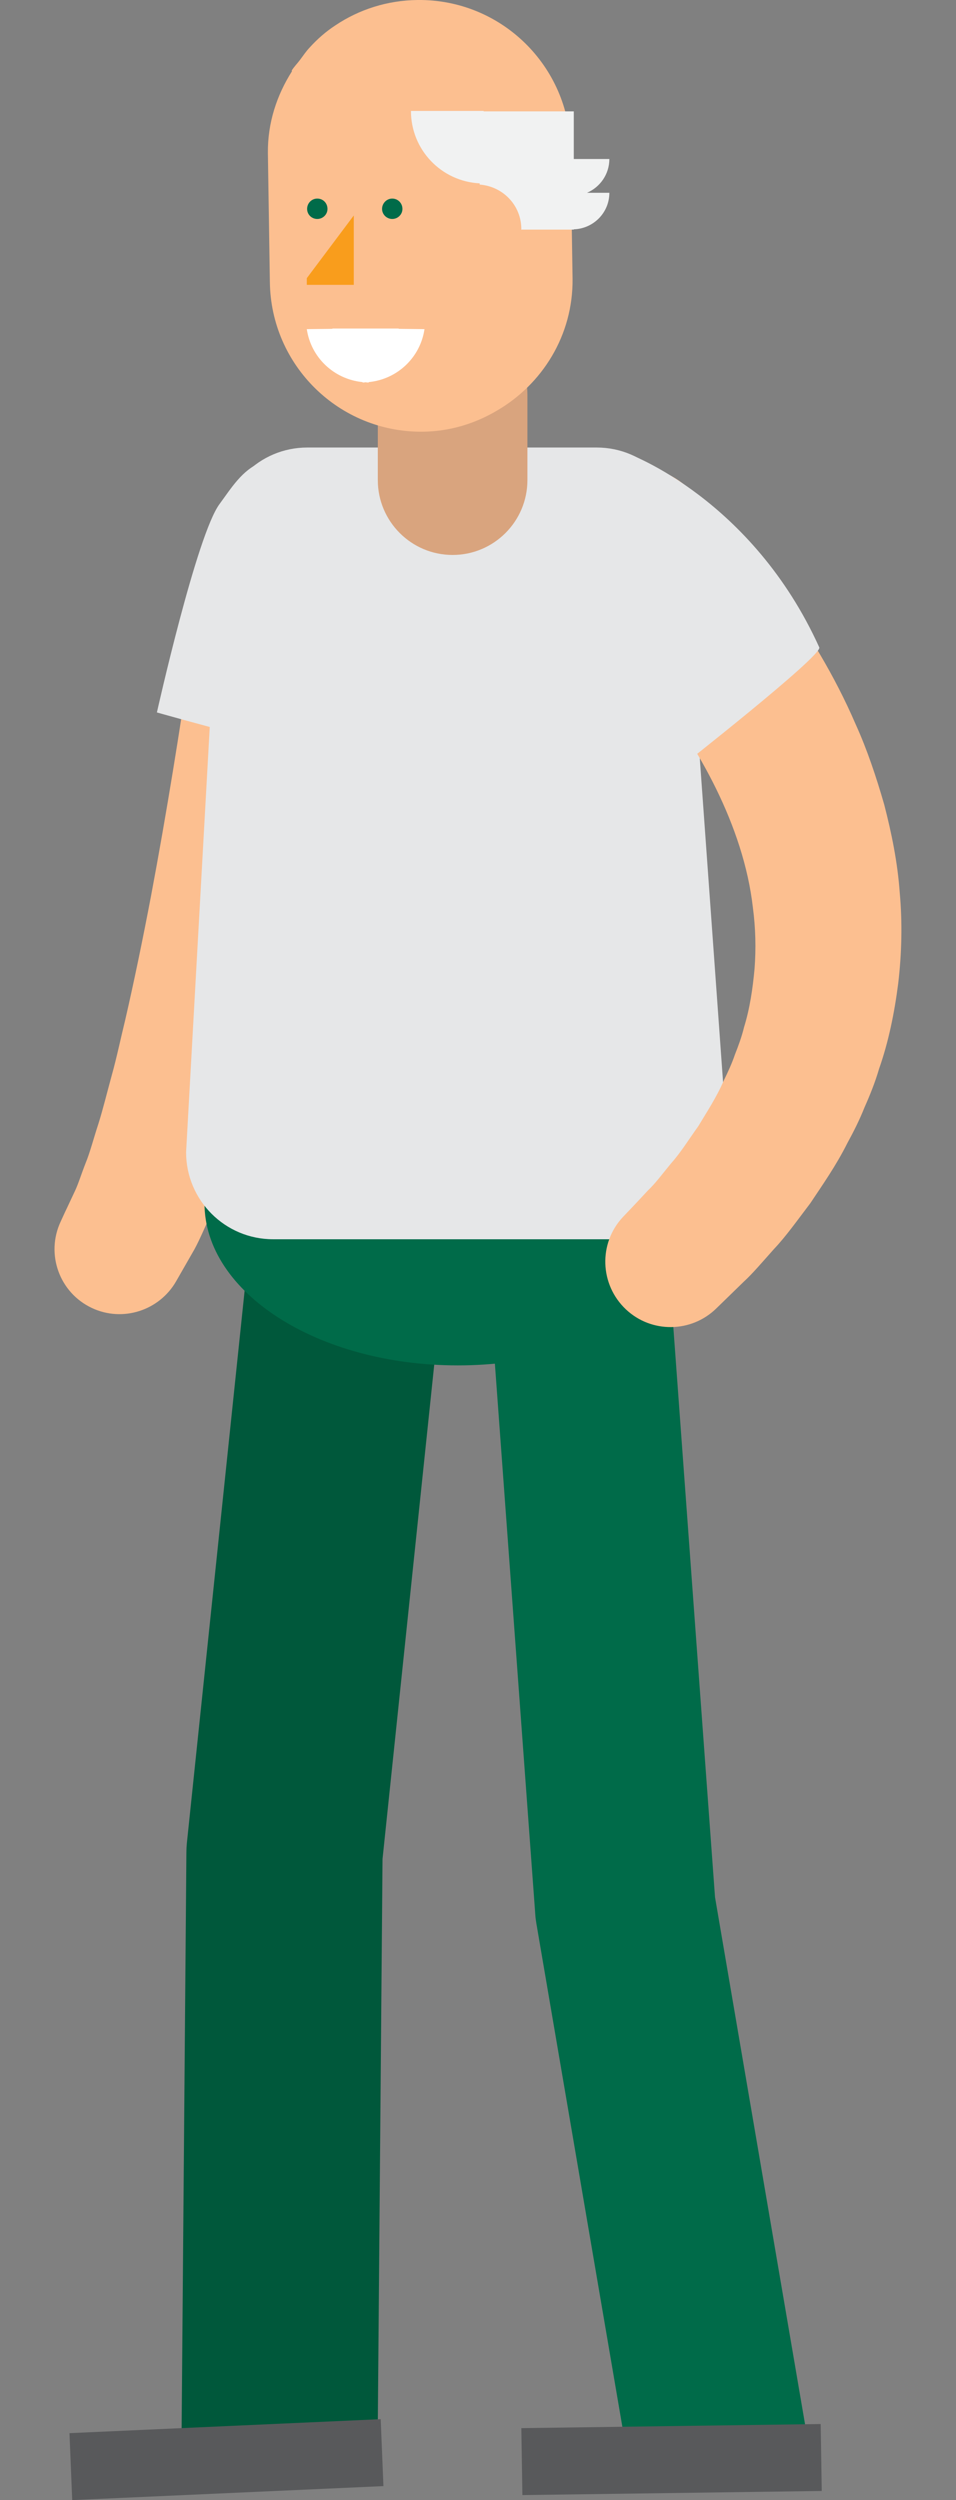 <?xml version="1.0" encoding="utf-8"?>
<!-- Generator: Adobe Illustrator 17.1.0, SVG Export Plug-In . SVG Version: 6.00 Build 0)  -->
<!DOCTYPE svg PUBLIC "-//W3C//DTD SVG 1.1//EN" "http://www.w3.org/Graphics/SVG/1.1/DTD/svg11.dtd">
<svg version="1.1" id="Layer_1" xmlns="http://www.w3.org/2000/svg" xmlns:xlink="http://www.w3.org/1999/xlink" x="0px" y="0px"
	 viewBox="0 0 628.8 1643" enable-background="new 0 0 628.8 1643" xml:space="preserve">
<rect x="0" y="0" width="628.8" height="1643" fill="#808080" stroke="none"/>
<g>
	<g>
		<path fill="#006B49" d="M531.5,1604.8l-61.2-358L440.3,837l-118.5,8.7l30.3,412.7c0.1,1.9,0.4,3.8,0.7,5.7l61.7,360.8
			L531.5,1604.8z"/>
	</g>
	<g>
		<path fill="#FCBF90" d="M134.6,364.4c0,0-3.8,28.1-9.7,70.3c-6.2,42.3-15.1,98.6-25.6,154.3c-5.3,27.8-11,55.5-16.9,81.1
			c-3.1,12.7-5.7,25.2-8.9,36.6c-3.1,11.3-5.8,22.4-8.8,31.9c-3.1,9.4-5.5,18.8-8.4,25.8c-2.8,7.1-4.9,14-7.1,18.5
			c-4.1,8.8-6.5,13.8-6.5,13.8l-2.8,6.1c-10,21.4-0.8,46.8,20.6,56.8c20.3,9.5,44.3,1.6,55.3-17.5c0,0,4.4-7.7,12.1-21.1
			c3.7-6.8,6.7-14.3,11-23.3c4.4-9,7.6-18.7,12-29.5c4.4-10.9,7.9-22.4,12.3-34.6c4.4-12.3,7.9-25.1,12.3-38.5
			c8.1-26.7,16-55.1,23.5-83.4c14.9-56.8,27.9-113.7,37.3-156.5c9-43.1,15-71.7,15-71.7c6.7-32-13.8-63.3-45.8-70
			c-32-6.7-63.3,13.8-70,45.8c-0.3,1.3-0.5,2.6-0.7,3.9L134.6,364.4z"/>
	</g>
	<g>
		<path fill="#E6E7E8" d="M227.7,322.4c0,0,46.5,80.4-6.3,173.6c-3.3,4.7-118.2-27.8-118.2-27.8s26.2-117.1,41.3-137.1
			C159.4,310.9,174.2,281.9,227.7,322.4z"/>
	</g>
	<g>
		<path fill="#00583B" d="M248.3,1616.4l3.3-394.7l46.5-444.1l-128.4-13.5l-46.8,447.2c-0.2,2.1-0.3,4.2-0.3,6.2l-3.3,397.8
			L248.3,1616.4z"/>
	</g>
	<g>
		<path fill="#006B49" d="M134.5,790.7c0,58.8,74.6,106.6,166.6,106.6c92,0,166.6-47.7,166.6-106.6c0-59-74.7-106.7-166.6-106.7
			C209.1,684,134.5,731.7,134.5,790.7z"/>
	</g>
	<g>
		<path fill="#E6E7E8" d="M202.1,294.1h156.8h33.6c31.5,0,57.2,25.6,57.2,57.2l29.2,405.9c0,31.6-25.6,57.2-57.2,57.2H388H179.6
			c-31.6,0-57.2-25.6-57.2-57.2L145,351.3C145,319.7,170.5,294.1,202.1,294.1z"/>
	</g>
	<g>
		<polygon fill="#58595B" points="343.6,1639.7 540.5,1637 539.8,1593 342.9,1595.7 		"/>
	</g>
	<g>
		<polygon fill="#58595B" points="47.5,1643 252.2,1633.8 250.4,1589.8 45.7,1599 		"/>
	</g>
	<g>
		<path fill="#FCBF90" d="M381.5,402.3c0,0,1.2,1,3.3,2.8c2.4,2.2,6,5.6,10.5,9.9c9,8.9,21.9,22.6,35.7,40.1
			c27.4,34.8,58,87,64.2,141.3c1.8,13.5,2.1,27,1.1,40.2c-1.2,13.1-3.1,26.1-6.9,38.4c-1.5,6.2-3.7,12.2-6,18
			c-2,5.9-4.6,11.5-7.3,17c-4.7,11-11.3,20.9-16.8,30.1c-6.4,8.9-11.6,17.4-17.8,24.3c-5.8,7-10.4,13.3-15.3,17.9
			c-9,9.7-14.3,15.2-14.3,15.2l-2.1,2.2c-16.3,17.3-15.4,44.5,1.9,60.8c16.8,15.8,43,15.4,59.4-0.6c0,0,6.6-6.4,18.1-17.6
			c5.9-5.4,12.3-13,19.9-21.5c7.8-8.2,15.3-18.8,23.9-30.1c7.9-11.9,16.9-24.6,24.4-39.6c4-7.3,7.9-15,11.2-23.3
			c3.6-8.1,7-16.5,9.6-25.4c6.2-17.6,10.1-36.7,12.6-56.2c2.3-19.5,2.8-39.7,1-59.5c-1.4-19.9-5.4-39.3-10.2-57.9
			c-5.3-18.4-11.3-36.3-18.7-52.6c-14.2-33-31.8-60.8-47.9-83.6c-16.3-22.7-31.5-40.2-42.8-52.3c-5.7-6-10.3-10.7-13.7-14
			c-3.7-3.5-5.6-5.3-5.6-5.3c-21.8-20.5-56-19.4-76.5,2.4c-20.5,21.7-19.5,56,2.3,76.5c0.5,0.5,1,1,1.6,1.5L381.5,402.3z"/>
	</g>
	<g>
		<path fill="none" stroke="#FCBF90" stroke-width="3.91" stroke-linecap="round" stroke-miterlimit="10" d="M284.7,244"/>
	</g>
	<g>
		<g>
			<g>
				<g>
					<path fill="#D9A47E" d="M297.7,364.7c27.1,0,49.2-22,49.2-49.2v-56.2c0-27.1-22-49.2-49.2-49.2c-27.2,0-49.2,22-49.2,49.2v56.2
						C248.5,342.6,270.5,364.7,297.7,364.7z"/>
				</g>
				<g>
					<g>
						<path fill="#FCBF90" d="M375.3,98.5c-0.6-55-45.6-99.1-100.6-98.5c-20,0.2-38.6,6.3-54,16.6c-6.3,4.1-11.9,9-16.9,14.5
							c-2.4,2.5-4.4,5.5-6.5,8.3c-1.8,2.4-3.9,4.5-5.4,6.9c0,0.3,0.1,0.4,0.1,0.6c-9.9,15.6-16,33.8-15.8,53.6l1.3,84.7
							c0.6,55,45.6,99.1,100.6,98.5c17.8-0.2,34.2-5.3,48.5-13.7c30.1-17.4,50.4-49.7,50-86.8L375.3,98.5z"/>
					</g>
					<g>
						<g>
							<path fill="#006B49" d="M251.3,137.3c0,3.6,3,6.6,6.7,6.6c3.7,0,6.7-3,6.7-6.6c0-3.8-3-6.8-6.7-6.8
								C254.3,130.5,251.3,133.6,251.3,137.3z"/>
						</g>
						<g>
							<path fill="#006B49" d="M202,137.3c0,3.6,2.9,6.6,6.7,6.6c3.7,0,6.7-3,6.7-6.6c0-3.8-2.9-6.8-6.7-6.8
								C204.9,130.5,202,133.6,202,137.3z"/>
						</g>
						<path fill="#FFFFFF" d="M201.8,216.3l16.9-0.2c-0.1-0.2-0.1-0.2-0.2-0.2h21.9h22c0,0-0.2,0-0.2,0.2l17,0.2
							c-2.7,18.5-17.7,32.9-36.6,34.8c0,0.1-0.2,0.2-0.2,0.3l0,0c-0.8,0-1.3-0.1-2-0.2c-0.5,0.1-1.1,0.2-1.7,0.2l0,0
							c-0.1-0.1-0.3-0.2-0.3-0.3C219.5,249.2,204.5,234.8,201.8,216.3z"/>
					</g>
				</g>
			</g>
			<g>
				<polygon fill="#F99D1C" points="232.7,141.6 201.8,182.8 201.8,187.2 232.7,187.2 				"/>
			</g>
			<path fill="#F1F2F2" d="M318.1,72.9v0.3h59.3v31.3h23.4c0,10-6.1,18.5-14.7,22.2h14.7c0,13.1-10.5,23.6-23.4,24v0.2h-34.6
				c0-0.1,0.1-0.2,0.1-0.3c0-15.6-12-28.1-27.4-29.3v-0.8c-25.2-1.3-45.2-22-45.2-47.6H318.1z"/>
		</g>
	</g>
	<g>
		<path fill="#E6E7E8" d="M413.7,298.4c0,0,81,29.5,125.2,127.1c1.8,5.6-92.1,79.2-92.1,79.2s-79.2-90.2-86.5-114.2
			C352.8,366.6,330.8,333.4,413.7,298.4z"/>
	</g>
</g>
</svg>
